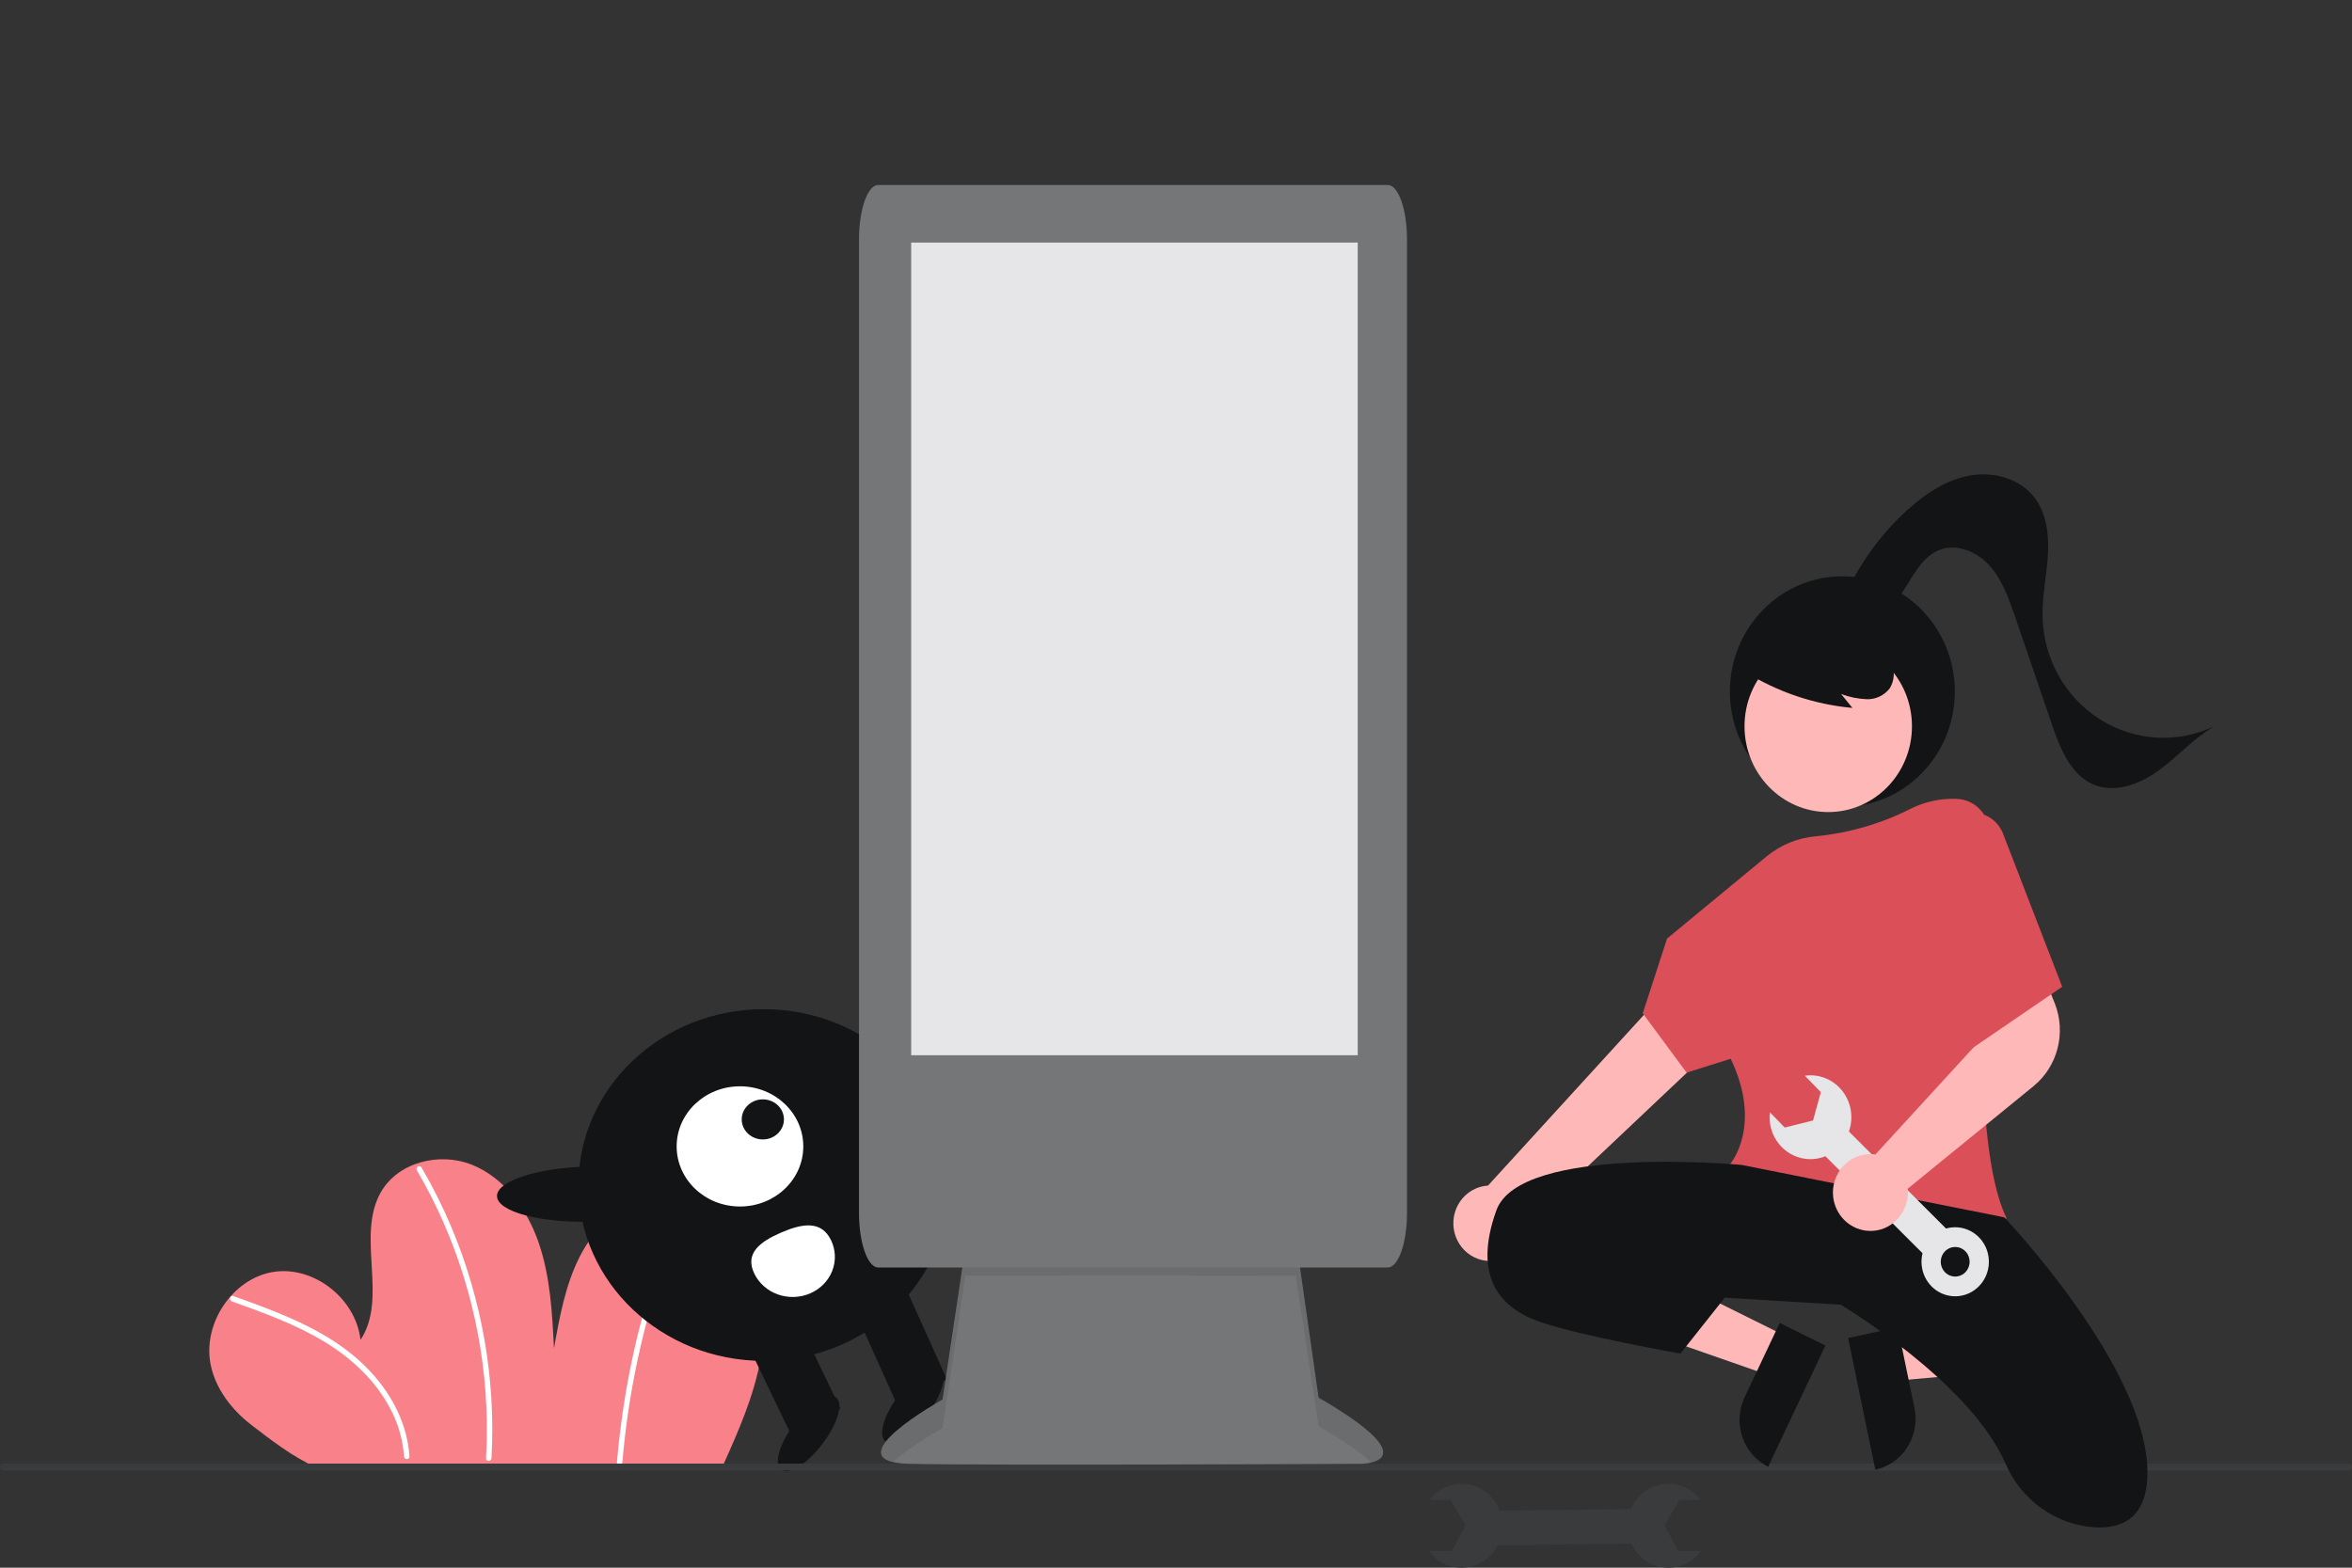 <svg width="240" height="160" viewBox="0 0 240 160" fill="none" xmlns="http://www.w3.org/2000/svg">
<rect x="0" y="0" width="240" height="160" fill="#333333" stroke="none"/>
<g clip-path="url(#clip0)">
<path d="M73.674 149.786C75.298 146.191 76.921 142.542 77.625 138.647C78.33 134.751 78.034 130.524 76.016 127.145C73.998 123.766 70.023 121.475 66.231 122.239C63.116 122.866 60.615 125.381 59.15 128.268C57.686 131.155 57.098 134.411 56.529 137.612C56.345 133.976 56.15 130.28 54.971 126.845C53.793 123.41 51.472 120.208 48.164 118.879C44.857 117.549 40.554 118.595 38.811 121.768C36.355 126.238 39.612 132.509 36.788 136.745C36.303 132.496 31.969 129.139 27.849 129.822C23.729 130.505 20.649 135.092 21.496 139.281C22 141.773 23.659 143.893 25.643 145.425C27.626 146.956 29.933 148.731 32.215 149.735L73.674 149.786Z" fill="#F9818A"/>
<path d="M23.659 132.824C26.931 133.996 30.234 135.182 33.222 137.015C35.899 138.658 38.283 140.87 39.789 143.703C40.614 145.223 41.104 146.909 41.224 148.644C41.246 149.007 41.8 149.009 41.778 148.644C41.584 145.413 40.048 142.457 37.922 140.119C35.59 137.555 32.568 135.805 29.448 134.446C27.599 133.641 25.703 132.956 23.806 132.277C23.469 132.156 23.324 132.704 23.659 132.824H23.659Z" fill="white"/>
<path d="M42.535 119.442C44.545 122.875 46.155 126.539 47.332 130.358C48.51 134.175 49.253 138.119 49.544 142.112C49.706 144.347 49.723 146.591 49.597 148.828C49.576 149.193 50.13 149.192 50.151 148.828C50.374 144.794 50.136 140.747 49.441 136.77C48.747 132.793 47.607 128.912 46.043 125.204C45.165 123.121 44.153 121.1 43.013 119.156C42.974 119.093 42.914 119.049 42.844 119.031C42.775 119.014 42.701 119.025 42.639 119.062C42.577 119.099 42.531 119.16 42.512 119.231C42.492 119.301 42.501 119.377 42.535 119.442Z" fill="white"/>
<path d="M69.631 122.702C66.787 129.251 64.785 136.152 63.677 143.231C63.366 145.219 63.125 147.217 62.954 149.225C62.923 149.589 63.477 149.586 63.508 149.225C64.111 142.162 65.6 135.209 67.939 128.537C68.596 126.661 69.319 124.811 70.109 122.988C70.252 122.657 69.775 122.368 69.631 122.702Z" fill="white"/>
<path d="M77.932 138.894C67.49 138.894 59.026 130.858 59.026 120.947C59.026 111.035 67.49 103 77.932 103C88.373 103 96.838 111.035 96.838 120.947C96.838 130.858 88.373 138.894 77.932 138.894Z" fill="#131415"/>
<path d="M91.399 143.051L96.623 140.785L91.933 130.359L86.709 132.625L91.399 143.051Z" fill="#131415"/>
<path d="M76.262 137.156L81.486 134.891L85.762 143.776L80.538 146.041L76.262 137.156Z" fill="#131415"/>
<path d="M79.734 150.012C78.926 149.466 79.514 147.367 81.047 145.322C82.58 143.278 84.477 142.063 85.285 142.609C86.093 143.155 85.504 145.254 83.972 147.299C82.439 149.343 80.541 150.558 79.734 150.012Z" fill="#131415"/>
<path d="M90.374 147.114C89.566 146.569 90.155 144.47 91.689 142.426C93.223 140.383 95.121 139.168 95.929 139.714C96.737 140.259 96.148 142.358 94.614 144.402C93.08 146.445 91.182 147.66 90.374 147.114Z" fill="#131415"/>
<path d="M75.508 123.137C71.939 123.137 69.046 120.391 69.046 117.003C69.046 113.615 71.939 110.869 75.508 110.869C79.076 110.869 81.969 113.615 81.969 117.003C81.969 120.391 79.076 123.137 75.508 123.137Z" fill="white"/>
<path d="M77.84 116.292C76.65 116.292 75.686 115.376 75.686 114.247C75.686 113.118 76.65 112.202 77.84 112.202C79.029 112.202 79.994 113.118 79.994 114.247C79.994 115.376 79.029 116.292 77.84 116.292Z" fill="#131415"/>
<path d="M50.715 122.086C50.676 120.531 54.874 119.173 60.094 119.053C65.313 118.934 69.576 120.098 69.615 121.653C69.655 123.208 65.456 124.566 60.237 124.686C55.018 124.805 50.755 123.641 50.715 122.086Z" fill="#131415"/>
<path d="M84.803 126.583C85.278 127.57 85.32 128.695 84.921 129.711C84.522 130.727 83.714 131.551 82.675 132.002C81.636 132.453 80.451 132.493 79.38 132.114C78.31 131.735 77.442 130.968 76.967 129.982C75.978 127.928 77.528 126.742 79.692 125.803C81.856 124.865 83.815 124.529 84.803 126.583Z" fill="white"/>
<path d="M167.817 157.516L167.772 153.993L151.569 154.207L151.614 157.731L167.817 157.516Z" fill="#3A3B3D"/>
<path d="M173.574 158.302L171.261 158.295L169.83 155.679L171.376 153.072L173.526 153.078C172.988 152.376 172.248 151.864 171.412 151.615C170.575 151.365 169.684 151.39 168.862 151.686C168.04 151.982 167.329 152.534 166.828 153.265C166.328 153.996 166.063 154.87 166.072 155.763C166.08 156.656 166.361 157.524 166.874 158.245C167.388 158.966 168.109 159.504 168.937 159.784C169.764 160.064 170.656 160.072 171.488 159.806C172.319 159.54 173.049 159.014 173.574 158.302V158.302Z" fill="#3A3B3D"/>
<path d="M145.812 158.302L148.125 158.295L149.556 155.679L148.01 153.072L145.86 153.078C146.398 152.376 147.138 151.864 147.974 151.615C148.811 151.365 149.702 151.39 150.524 151.686C151.346 151.982 152.057 152.534 152.558 153.265C153.058 153.996 153.323 154.87 153.314 155.763C153.306 156.656 153.025 157.524 152.512 158.245C151.998 158.966 151.277 159.504 150.449 159.784C149.622 160.064 148.73 160.072 147.898 159.806C147.067 159.54 146.337 159.014 145.812 158.302V158.302Z" fill="#3A3B3D"/>
<path d="M239.652 150.092H0.348C0.256 150.092 0.167 150.054 0.102 149.987C0.037 149.921 0 149.83 0 149.735C0 149.641 0.037 149.55 0.102 149.483C0.167 149.416 0.256 149.379 0.348 149.379H239.652C239.744 149.379 239.833 149.416 239.898 149.483C239.963 149.55 240 149.641 240 149.735C240 149.83 239.963 149.921 239.898 149.987C239.833 150.054 239.744 150.092 239.652 150.092Z" fill="#3A3B3D"/>
<path d="M187.995 82.349C194.335 82.349 199.474 77.082 199.474 70.584C199.474 64.086 194.335 58.818 187.995 58.818C181.656 58.818 176.517 64.086 176.517 70.584C176.517 77.082 181.656 82.349 187.995 82.349Z" fill="#131415"/>
<path d="M192.647 136.635L193.531 140.911L210.042 139.451L208.737 133.14L192.647 136.635Z" fill="#FFB8B8"/>
<path d="M191.362 149.999L188.584 136.56L193.649 135.46L195.354 143.706C195.639 145.084 195.378 146.52 194.629 147.7C193.881 148.881 192.705 149.707 191.362 149.999L191.362 149.999Z" fill="#131415"/>
<path d="M182.303 136.407L180.444 140.341L164.756 134.866L167.499 129.06L182.303 136.407Z" fill="#FFB8B8"/>
<path d="M178.02 142.607L181.604 135.019L186.265 137.332L180.424 149.697C179.812 149.393 179.265 148.969 178.813 148.448C178.361 147.928 178.013 147.321 177.79 146.662C177.567 146.004 177.472 145.307 177.512 144.611C177.551 143.915 177.724 143.234 178.02 142.607Z" fill="#131415"/>
<path d="M151.394 128.637C151.932 128.739 152.484 128.72 153.013 128.58C153.542 128.44 154.034 128.183 154.456 127.826C154.877 127.47 155.217 127.023 155.452 126.518C155.687 126.012 155.811 125.46 155.815 124.9L181.684 100.452L175.26 95.351L151.838 121.002C150.92 121.057 150.053 121.456 149.403 122.122C148.752 122.789 148.363 123.676 148.308 124.617C148.253 125.558 148.537 126.487 149.106 127.228C149.675 127.969 150.489 128.47 151.394 128.637H151.394Z" fill="#FFB8B8"/>
<path d="M186.555 82.881C191.273 82.881 195.098 78.96 195.098 74.124C195.098 69.287 191.273 65.367 186.555 65.367C181.836 65.367 178.012 69.287 178.012 74.124C178.012 78.96 181.836 82.881 186.555 82.881Z" fill="#FFB8B8"/>
<path d="M194.221 125.599C188.229 125.599 181.012 124.305 176.559 119.011L176.459 118.892L176.562 118.775C176.596 118.737 179.871 114.9 176.601 108.057L172.104 109.475L167.627 103.418L170.107 95.792L180.256 87.412C181.71 86.218 183.48 85.499 185.338 85.348C188.699 85.015 191.974 84.059 195.002 82.526C196.388 81.837 197.914 81.495 199.454 81.529L199.654 81.534C200.122 81.548 200.583 81.659 201.008 81.861C201.434 82.062 201.815 82.35 202.128 82.707C202.442 83.064 202.681 83.483 202.832 83.937C202.983 84.392 203.043 84.873 203.007 85.352C202.319 94.49 201.104 116.565 204.674 124.165L204.766 124.362L204.56 124.415C201.167 125.198 197.699 125.595 194.221 125.599Z" fill="#DB4F59"/>
<path d="M177.734 118.895C177.734 118.895 155.126 116.755 152.691 123.53C150.256 130.304 153.039 133.513 157.213 134.939C161.386 136.365 171.473 138.148 171.473 138.148L175.995 132.443L187.821 133.156C187.821 133.156 200.999 140.99 204.642 149.369C205.424 151.183 206.67 152.745 208.249 153.89C209.828 155.035 211.68 155.72 213.608 155.872C216.529 156.081 219.126 154.95 219.126 150.27C219.126 139.574 204.517 124.243 204.517 124.243L177.734 118.895Z" fill="#131415"/>
<path d="M160.517 129.413C160.517 129.413 166.43 127.63 175.821 132.265L160.517 129.413Z" fill="#131415"/>
<path d="M178.032 68.539C181.369 70.627 185.13 71.897 189.023 72.251L187.865 70.829C188.708 71.148 189.596 71.329 190.495 71.364C190.945 71.377 191.392 71.282 191.799 71.087C192.207 70.891 192.564 70.6 192.842 70.237C193.07 69.861 193.205 69.433 193.236 68.992C193.267 68.55 193.194 68.107 193.022 67.701C192.669 66.89 192.119 66.186 191.425 65.655C190.196 64.658 188.745 63.988 187.201 63.705C185.658 63.422 184.07 63.535 182.58 64.034C181.558 64.347 180.642 64.95 179.938 65.771C179.592 66.185 179.352 66.681 179.239 67.214C179.126 67.746 179.143 68.3 179.29 68.824" fill="#131415"/>
<path d="M187.934 61.54C189.452 57.927 191.724 54.7 194.59 52.084C196.431 50.407 198.58 48.967 201.006 48.532C203.432 48.097 206.165 48.842 207.653 50.853C208.87 52.498 209.097 54.701 208.963 56.761C208.829 58.82 208.38 60.86 208.423 62.923C208.467 65.029 209.023 67.09 210.041 68.919C211.059 70.749 212.507 72.288 214.253 73.399C215.999 74.509 217.987 75.155 220.038 75.278C222.089 75.4 224.138 74.996 225.998 74.101C223.903 75.288 222.271 77.167 220.327 78.597C218.382 80.026 215.818 81.007 213.609 80.062C211.273 79.062 210.201 76.347 209.364 73.897L205.631 62.973C204.996 61.116 204.33 59.204 203.035 57.752C201.741 56.299 199.639 55.414 197.857 56.144C196.506 56.697 195.626 58.019 194.855 59.283C194.083 60.547 193.27 61.893 191.967 62.556C190.663 63.219 188.732 62.811 188.306 61.385" fill="#131415"/>
<path d="M187.696 114.517L185.297 117.041L196.903 128.633L199.301 126.11L187.696 114.517Z" fill="#E6E6E8"/>
<path d="M197.047 126.318C196.572 126.817 196.253 127.449 196.129 128.134C196.005 128.819 196.082 129.527 196.35 130.167C196.619 130.807 197.066 131.352 197.636 131.731C198.206 132.111 198.873 132.309 199.553 132.3C200.233 132.291 200.895 132.075 201.455 131.681C202.016 131.286 202.449 130.73 202.701 130.083C202.953 129.436 203.012 128.726 202.871 128.045C202.73 127.363 202.395 126.74 201.908 126.253C201.255 125.601 200.376 125.242 199.464 125.254C198.553 125.266 197.683 125.648 197.047 126.318ZM200.564 129.831C200.36 130.044 200.1 130.192 199.815 130.254C199.53 130.316 199.233 130.29 198.963 130.179C198.692 130.068 198.46 129.878 198.295 129.632C198.13 129.386 198.04 129.095 198.036 128.796C198.032 128.498 198.115 128.205 198.273 127.954C198.432 127.704 198.66 127.507 198.927 127.389C199.195 127.271 199.491 127.238 199.777 127.292C200.064 127.346 200.328 127.487 200.537 127.695C200.817 127.975 200.977 128.357 200.982 128.757C200.987 129.158 200.836 129.544 200.564 129.831Z" fill="#E6E6E8"/>
<path d="M184.167 109.788L185.798 111.47L185.005 114.357L182.113 115.08L180.598 113.517C180.494 114.404 180.664 115.302 181.083 116.084C181.502 116.867 182.15 117.496 182.935 117.882C183.721 118.269 184.605 118.394 185.463 118.239C186.321 118.085 187.11 117.659 187.721 117.022C188.331 116.384 188.731 115.567 188.865 114.685C188.999 113.803 188.861 112.899 188.469 112.102C188.077 111.304 187.452 110.652 186.68 110.237C185.909 109.822 185.03 109.665 184.167 109.788Z" fill="#E6E6E8"/>
<path d="M190.865 125.63C190.717 125.629 190.57 125.621 190.424 125.604C189.565 125.502 188.765 125.106 188.154 124.479C187.543 123.853 187.156 123.033 187.057 122.153C186.995 121.604 187.048 121.048 187.211 120.521C187.375 119.994 187.645 119.509 188.003 119.096C188.362 118.684 188.802 118.354 189.294 118.128C189.786 117.902 190.319 117.785 190.859 117.785C191.029 117.786 191.2 117.799 191.369 117.824L203.048 105.08L201.829 100.914L207.952 98.1L209.669 102.4C210.244 103.856 210.345 105.464 209.958 106.985C209.571 108.505 208.716 109.857 207.52 110.84L194.664 121.322C194.677 121.45 194.684 121.579 194.685 121.707C194.684 122.259 194.571 122.804 194.351 123.307C194.132 123.811 193.811 124.261 193.41 124.63C192.713 125.276 191.805 125.632 190.865 125.63Z" fill="#FFB8B8"/>
<path d="M199.995 83.241C200.4 83.056 200.837 82.958 201.28 82.951C201.724 82.944 202.163 83.029 202.574 83.2C202.984 83.372 203.356 83.627 203.668 83.95C203.98 84.273 204.224 84.657 204.388 85.079L210.43 100.711L201.039 107.129L199.995 83.241Z" fill="#DB4F59"/>
<path d="M98.512 127.27L96.181 142.835C96.181 142.835 84.707 149.211 92.775 149.399C100.843 149.586 138.852 149.399 138.852 149.399C138.852 149.399 146.203 149.399 134.549 142.647L132.218 126.332L98.512 127.27Z" fill="#757678"/>
<path opacity="0.1" d="M91.152 149.23C92.984 147.524 96.181 145.747 96.181 145.747L98.512 130.182L132.218 130.215L134.549 145.56C137.267 147.134 138.95 148.341 139.935 149.267C141.432 148.91 143.067 147.582 134.549 142.647L132.218 126.332L98.512 127.27L96.181 142.835C96.181 142.835 86.539 148.193 91.152 149.23Z" fill="#131415"/>
<path d="M141.606 18.878H89.618C88.532 18.878 87.652 21.375 87.652 24.455V123.785C87.652 126.865 88.532 129.362 89.618 129.362H141.606C142.692 129.362 143.572 126.865 143.572 123.785V24.455C143.572 21.375 142.692 18.878 141.606 18.878Z" fill="#757678"/>
<path d="M138.542 24.758H92.978V107.698H138.542V24.758Z" fill="#E6E6E8"/>
</g>
<defs>
<clipPath id="clip0">
<rect width="240" height="160" fill="white"/>
</clipPath>
</defs>
</svg>
